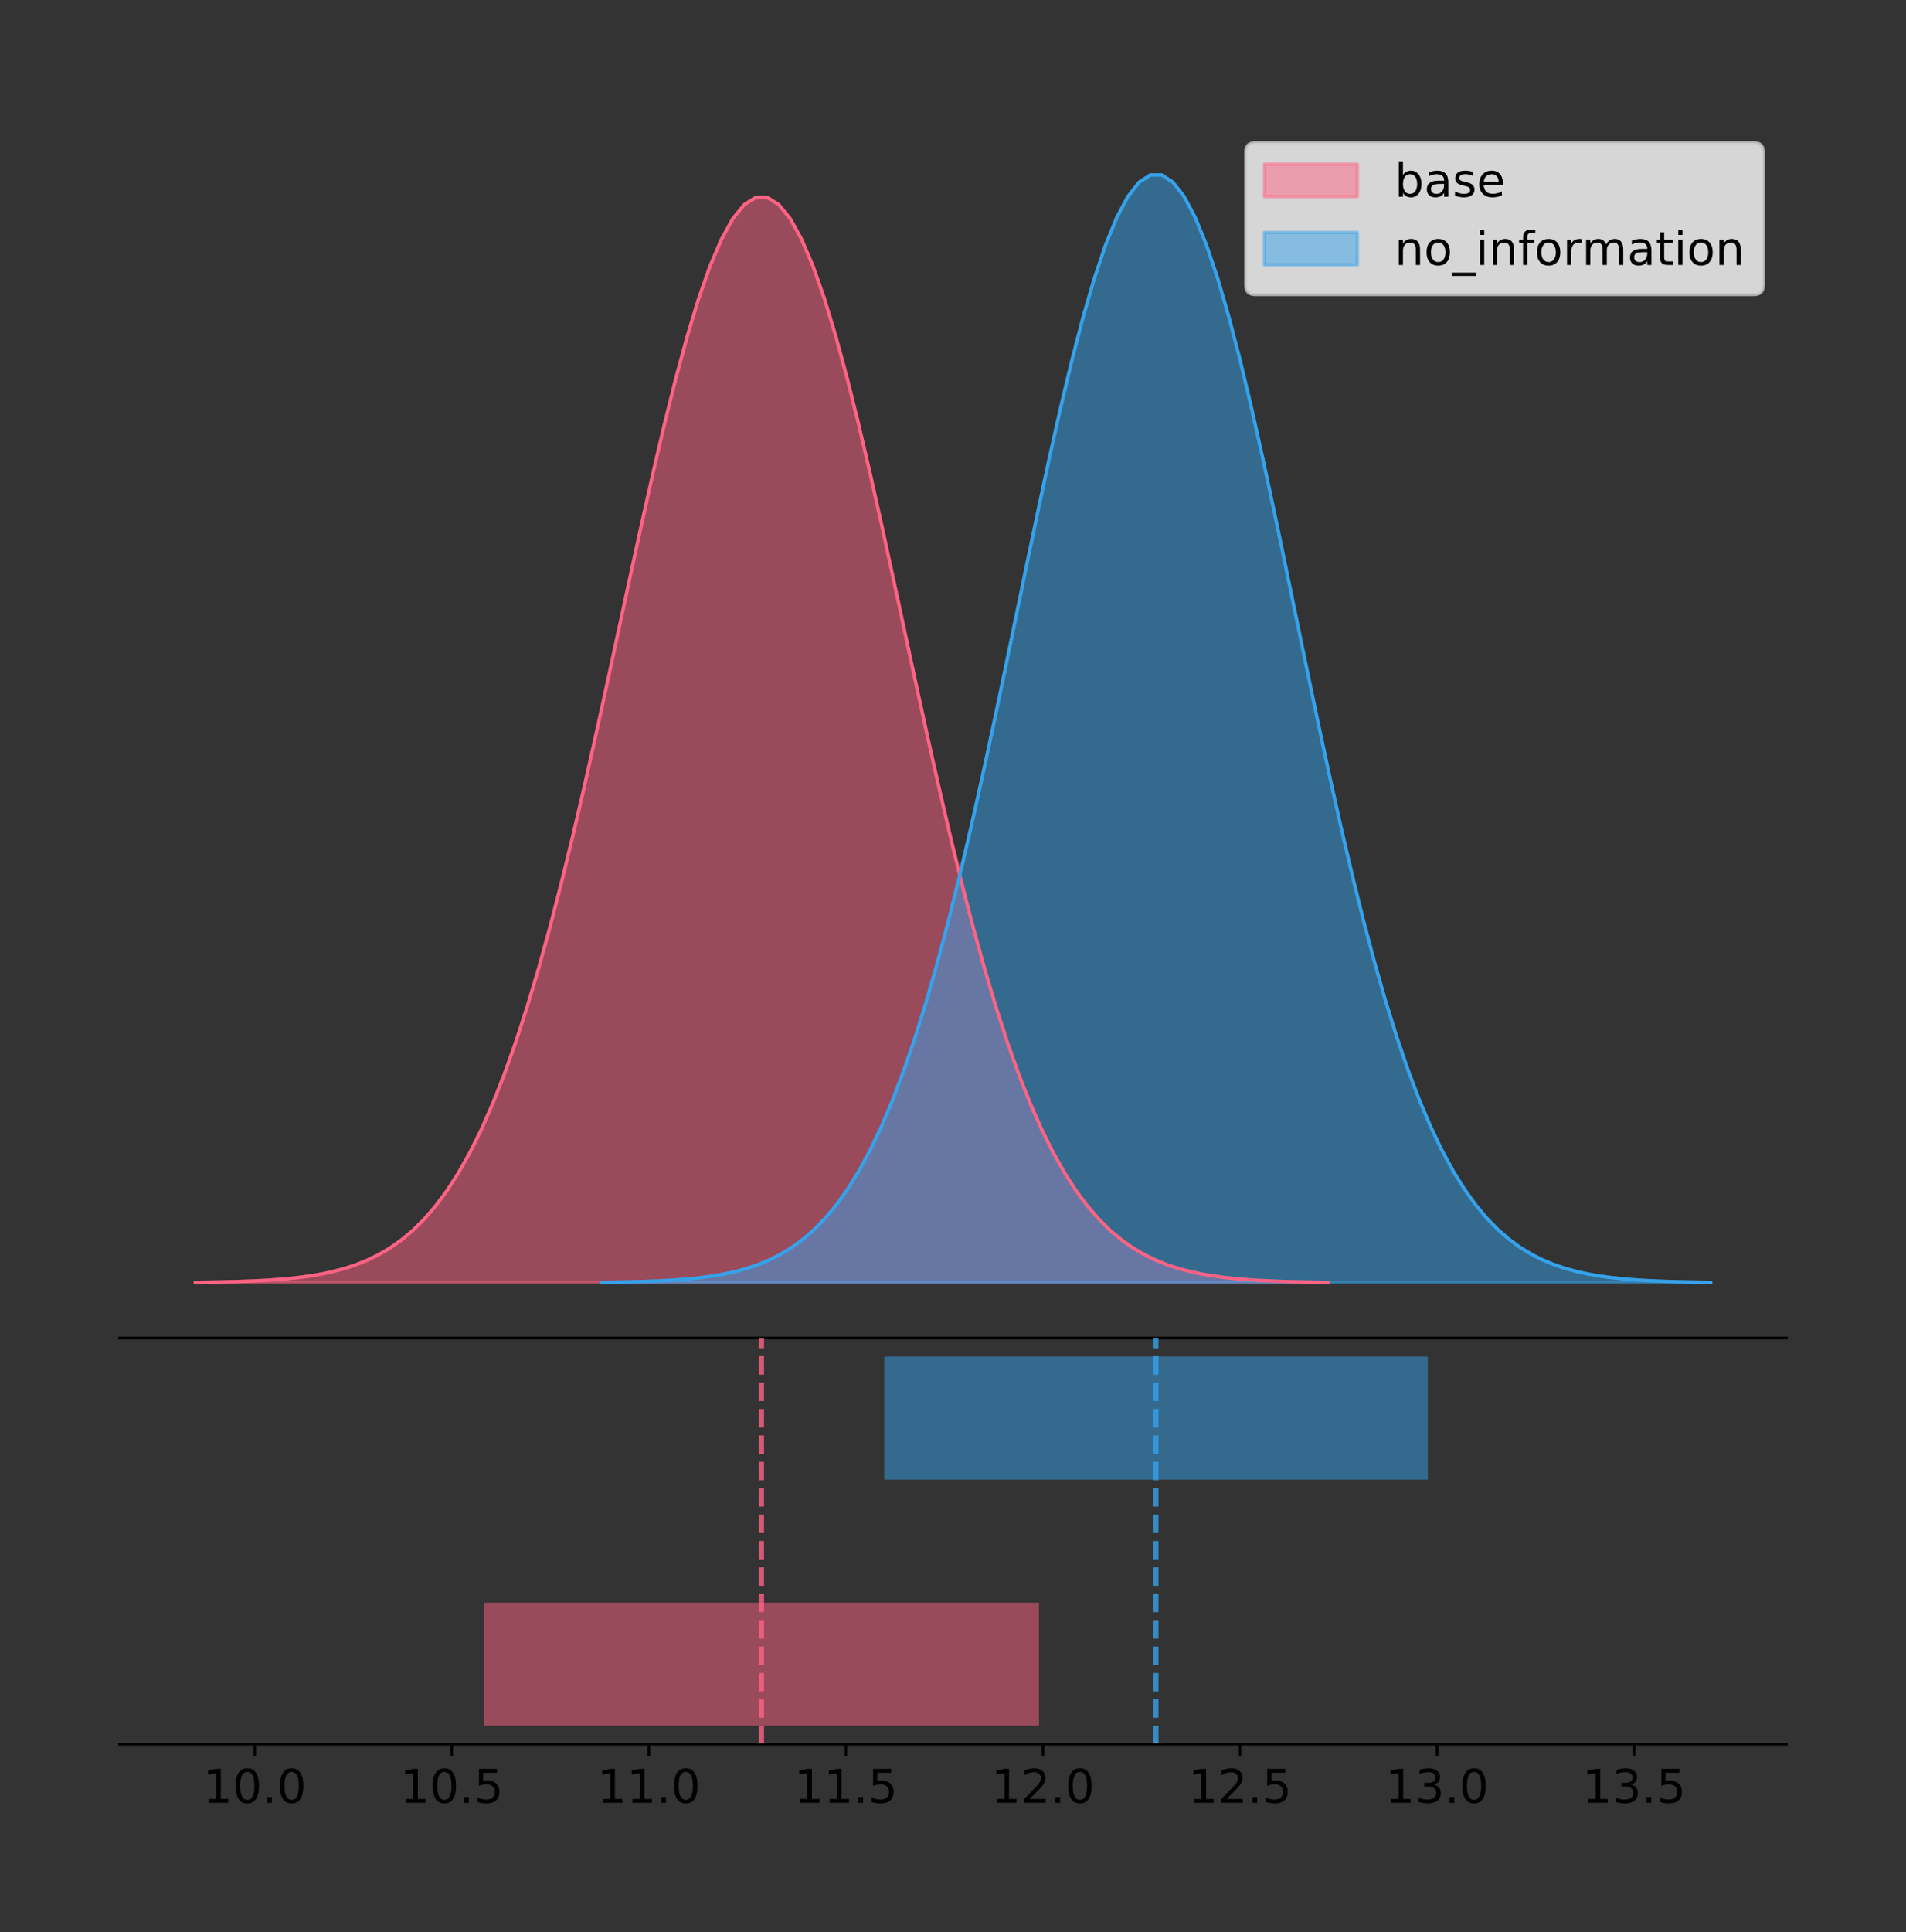 <?xml version="1.0" encoding="utf-8" standalone="no"?>
<!DOCTYPE svg PUBLIC "-//W3C//DTD SVG 1.1//EN"
  "http://www.w3.org/Graphics/SVG/1.1/DTD/svg11.dtd">
<!-- Created with matplotlib (https://matplotlib.org/) -->
<svg height="581.789pt" version="1.1" viewBox="0 0 574.2 581.789" width="574.2pt" xmlns="http://www.w3.org/2000/svg" xmlns:xlink="http://www.w3.org/1999/xlink">
 <rect x="0" y="0" width="574.2" height="581.789" fill="#333333" stroke="none"/>
 <defs>
  <style type="text/css">
*{stroke-linecap:butt;stroke-linejoin:round;}
  </style>
 </defs>
 <g id="figure_1">
  <g id="patch_1">
   <path d="M 0 581.789 
L 574.2 581.789 
L 574.2 0 
L 0 0 
z
" style="fill:none;"/>
  </g>
  <g id="axes_1">
   <g id="patch_2">
    <path d="M 36 402.93 
L 538.2 402.93 
L 538.2 36 
L 36 36 
z
" style="fill:none;"/>
   </g>
   <g id="PolyCollection_1">
    <defs>
     <path d="M 58.827 -195.538 
L 58.827 -195.648 
L 62.273 -195.689 
L 65.72 -195.745 
L 69.166 -195.819 
L 72.612 -195.917 
L 76.058 -196.047 
L 79.504 -196.216 
L 82.951 -196.436 
L 86.397 -196.72 
L 89.843 -197.083 
L 93.289 -197.544 
L 96.735 -198.125 
L 100.182 -198.854 
L 103.628 -199.76 
L 107.074 -200.879 
L 110.52 -202.251 
L 113.966 -203.919 
L 117.413 -205.935 
L 120.859 -208.351 
L 124.305 -211.226 
L 127.751 -214.62 
L 131.197 -218.599 
L 134.644 -223.225 
L 138.09 -228.563 
L 141.536 -234.675 
L 144.982 -241.615 
L 148.428 -249.432 
L 151.875 -258.166 
L 155.321 -267.841 
L 158.767 -278.468 
L 162.213 -290.038 
L 165.659 -302.521 
L 169.106 -315.864 
L 172.552 -329.991 
L 175.998 -344.799 
L 179.444 -360.159 
L 182.89 -375.918 
L 186.337 -391.899 
L 189.783 -407.904 
L 193.229 -423.72 
L 196.675 -439.117 
L 200.121 -453.861 
L 203.568 -467.714 
L 207.014 -480.444 
L 210.46 -491.828 
L 213.906 -501.662 
L 217.352 -509.763 
L 220.799 -515.979 
L 224.245 -520.192 
L 227.691 -522.318 
L 231.137 -522.318 
L 234.583 -520.192 
L 238.03 -515.979 
L 241.476 -509.763 
L 244.922 -501.662 
L 248.368 -491.828 
L 251.814 -480.444 
L 255.261 -467.714 
L 258.707 -453.861 
L 262.153 -439.117 
L 265.599 -423.72 
L 269.045 -407.904 
L 272.492 -391.899 
L 275.938 -375.918 
L 279.384 -360.159 
L 282.83 -344.799 
L 286.276 -329.991 
L 289.723 -315.864 
L 293.169 -302.521 
L 296.615 -290.038 
L 300.061 -278.468 
L 303.507 -267.841 
L 306.954 -258.166 
L 310.4 -249.432 
L 313.846 -241.615 
L 317.292 -234.675 
L 320.738 -228.563 
L 324.185 -223.225 
L 327.631 -218.599 
L 331.077 -214.62 
L 334.523 -211.226 
L 337.969 -208.351 
L 341.416 -205.935 
L 344.862 -203.919 
L 348.308 -202.251 
L 351.754 -200.879 
L 355.2 -199.76 
L 358.647 -198.854 
L 362.093 -198.125 
L 365.539 -197.544 
L 368.985 -197.083 
L 372.432 -196.72 
L 375.878 -196.436 
L 379.324 -196.216 
L 382.77 -196.047 
L 386.216 -195.917 
L 389.663 -195.819 
L 393.109 -195.745 
L 396.555 -195.689 
L 400.001 -195.648 
L 400.001 -195.538 
L 400.001 -195.538 
L 396.555 -195.538 
L 393.109 -195.538 
L 389.663 -195.538 
L 386.216 -195.538 
L 382.77 -195.538 
L 379.324 -195.538 
L 375.878 -195.538 
L 372.432 -195.538 
L 368.985 -195.538 
L 365.539 -195.538 
L 362.093 -195.538 
L 358.647 -195.538 
L 355.2 -195.538 
L 351.754 -195.538 
L 348.308 -195.538 
L 344.862 -195.538 
L 341.416 -195.538 
L 337.969 -195.538 
L 334.523 -195.538 
L 331.077 -195.538 
L 327.631 -195.538 
L 324.185 -195.538 
L 320.738 -195.538 
L 317.292 -195.538 
L 313.846 -195.538 
L 310.4 -195.538 
L 306.954 -195.538 
L 303.507 -195.538 
L 300.061 -195.538 
L 296.615 -195.538 
L 293.169 -195.538 
L 289.723 -195.538 
L 286.276 -195.538 
L 282.83 -195.538 
L 279.384 -195.538 
L 275.938 -195.538 
L 272.492 -195.538 
L 269.045 -195.538 
L 265.599 -195.538 
L 262.153 -195.538 
L 258.707 -195.538 
L 255.261 -195.538 
L 251.814 -195.538 
L 248.368 -195.538 
L 244.922 -195.538 
L 241.476 -195.538 
L 238.03 -195.538 
L 234.583 -195.538 
L 231.137 -195.538 
L 227.691 -195.538 
L 224.245 -195.538 
L 220.799 -195.538 
L 217.352 -195.538 
L 213.906 -195.538 
L 210.46 -195.538 
L 207.014 -195.538 
L 203.568 -195.538 
L 200.121 -195.538 
L 196.675 -195.538 
L 193.229 -195.538 
L 189.783 -195.538 
L 186.337 -195.538 
L 182.89 -195.538 
L 179.444 -195.538 
L 175.998 -195.538 
L 172.552 -195.538 
L 169.106 -195.538 
L 165.659 -195.538 
L 162.213 -195.538 
L 158.767 -195.538 
L 155.321 -195.538 
L 151.875 -195.538 
L 148.428 -195.538 
L 144.982 -195.538 
L 141.536 -195.538 
L 138.09 -195.538 
L 134.644 -195.538 
L 131.197 -195.538 
L 127.751 -195.538 
L 124.305 -195.538 
L 120.859 -195.538 
L 117.413 -195.538 
L 113.966 -195.538 
L 110.52 -195.538 
L 107.074 -195.538 
L 103.628 -195.538 
L 100.182 -195.538 
L 96.735 -195.538 
L 93.289 -195.538 
L 89.843 -195.538 
L 86.397 -195.538 
L 82.951 -195.538 
L 79.504 -195.538 
L 76.058 -195.538 
L 72.612 -195.538 
L 69.166 -195.538 
L 65.72 -195.538 
L 62.273 -195.538 
L 58.827 -195.538 
z
" id="m6688394827" style="stroke:#ff6384;stroke-opacity:0.5;"/>
    </defs>
    <g clip-path="url(#pb16b0a7dff)">
     <use style="fill:#ff6384;fill-opacity:0.5;stroke:#ff6384;stroke-opacity:0.5;" x="0" xlink:href="#m6688394827" y="581.789"/>
    </g>
   </g>
   <g id="PolyCollection_2">
    <defs>
     <path d="M 181.146 -195.538 
L 181.146 -195.65 
L 184.522 -195.692 
L 187.898 -195.749 
L 191.274 -195.825 
L 194.65 -195.925 
L 198.026 -196.058 
L 201.402 -196.23 
L 204.778 -196.455 
L 208.154 -196.744 
L 211.53 -197.115 
L 214.906 -197.585 
L 218.282 -198.179 
L 221.658 -198.923 
L 225.034 -199.848 
L 228.41 -200.99 
L 231.786 -202.39 
L 235.162 -204.093 
L 238.538 -206.151 
L 241.914 -208.617 
L 245.291 -211.552 
L 248.667 -215.017 
L 252.043 -219.078 
L 255.419 -223.801 
L 258.795 -229.25 
L 262.171 -235.488 
L 265.547 -242.572 
L 268.923 -250.552 
L 272.299 -259.468 
L 275.675 -269.344 
L 279.051 -280.192 
L 282.427 -292.002 
L 285.803 -304.744 
L 289.179 -318.365 
L 292.555 -332.786 
L 295.931 -347.901 
L 299.307 -363.58 
L 302.683 -379.667 
L 306.059 -395.98 
L 309.435 -412.318 
L 312.811 -428.462 
L 316.187 -444.18 
L 319.563 -459.23 
L 322.939 -473.372 
L 326.315 -486.366 
L 329.691 -497.987 
L 333.067 -508.025 
L 336.443 -516.294 
L 339.819 -522.64 
L 343.195 -526.94 
L 346.571 -529.111 
L 349.947 -529.111 
L 353.323 -526.94 
L 356.699 -522.64 
L 360.075 -516.294 
L 363.451 -508.025 
L 366.828 -497.987 
L 370.204 -486.366 
L 373.58 -473.372 
L 376.956 -459.23 
L 380.332 -444.18 
L 383.708 -428.462 
L 387.084 -412.318 
L 390.46 -395.98 
L 393.836 -379.667 
L 397.212 -363.58 
L 400.588 -347.901 
L 403.964 -332.786 
L 407.34 -318.365 
L 410.716 -304.744 
L 414.092 -292.002 
L 417.468 -280.192 
L 420.844 -269.344 
L 424.22 -259.468 
L 427.596 -250.552 
L 430.972 -242.572 
L 434.348 -235.488 
L 437.724 -229.25 
L 441.1 -223.801 
L 444.476 -219.078 
L 447.852 -215.017 
L 451.228 -211.552 
L 454.604 -208.617 
L 457.98 -206.151 
L 461.356 -204.093 
L 464.732 -202.39 
L 468.108 -200.99 
L 471.484 -199.848 
L 474.86 -198.923 
L 478.236 -198.179 
L 481.612 -197.585 
L 484.988 -197.115 
L 488.365 -196.744 
L 491.741 -196.455 
L 495.117 -196.23 
L 498.493 -196.058 
L 501.869 -195.925 
L 505.245 -195.825 
L 508.621 -195.749 
L 511.997 -195.692 
L 515.373 -195.65 
L 515.373 -195.538 
L 515.373 -195.538 
L 511.997 -195.538 
L 508.621 -195.538 
L 505.245 -195.538 
L 501.869 -195.538 
L 498.493 -195.538 
L 495.117 -195.538 
L 491.741 -195.538 
L 488.365 -195.538 
L 484.988 -195.538 
L 481.612 -195.538 
L 478.236 -195.538 
L 474.86 -195.538 
L 471.484 -195.538 
L 468.108 -195.538 
L 464.732 -195.538 
L 461.356 -195.538 
L 457.98 -195.538 
L 454.604 -195.538 
L 451.228 -195.538 
L 447.852 -195.538 
L 444.476 -195.538 
L 441.1 -195.538 
L 437.724 -195.538 
L 434.348 -195.538 
L 430.972 -195.538 
L 427.596 -195.538 
L 424.22 -195.538 
L 420.844 -195.538 
L 417.468 -195.538 
L 414.092 -195.538 
L 410.716 -195.538 
L 407.34 -195.538 
L 403.964 -195.538 
L 400.588 -195.538 
L 397.212 -195.538 
L 393.836 -195.538 
L 390.46 -195.538 
L 387.084 -195.538 
L 383.708 -195.538 
L 380.332 -195.538 
L 376.956 -195.538 
L 373.58 -195.538 
L 370.204 -195.538 
L 366.828 -195.538 
L 363.451 -195.538 
L 360.075 -195.538 
L 356.699 -195.538 
L 353.323 -195.538 
L 349.947 -195.538 
L 346.571 -195.538 
L 343.195 -195.538 
L 339.819 -195.538 
L 336.443 -195.538 
L 333.067 -195.538 
L 329.691 -195.538 
L 326.315 -195.538 
L 322.939 -195.538 
L 319.563 -195.538 
L 316.187 -195.538 
L 312.811 -195.538 
L 309.435 -195.538 
L 306.059 -195.538 
L 302.683 -195.538 
L 299.307 -195.538 
L 295.931 -195.538 
L 292.555 -195.538 
L 289.179 -195.538 
L 285.803 -195.538 
L 282.427 -195.538 
L 279.051 -195.538 
L 275.675 -195.538 
L 272.299 -195.538 
L 268.923 -195.538 
L 265.547 -195.538 
L 262.171 -195.538 
L 258.795 -195.538 
L 255.419 -195.538 
L 252.043 -195.538 
L 248.667 -195.538 
L 245.291 -195.538 
L 241.914 -195.538 
L 238.538 -195.538 
L 235.162 -195.538 
L 231.786 -195.538 
L 228.41 -195.538 
L 225.034 -195.538 
L 221.658 -195.538 
L 218.282 -195.538 
L 214.906 -195.538 
L 211.53 -195.538 
L 208.154 -195.538 
L 204.778 -195.538 
L 201.402 -195.538 
L 198.026 -195.538 
L 194.65 -195.538 
L 191.274 -195.538 
L 187.898 -195.538 
L 184.522 -195.538 
L 181.146 -195.538 
z
" id="mdb56a471de" style="stroke:#36a2eb;stroke-opacity:0.5;"/>
    </defs>
    <g clip-path="url(#pb16b0a7dff)">
     <use style="fill:#36a2eb;fill-opacity:0.5;stroke:#36a2eb;stroke-opacity:0.5;" x="0" xlink:href="#mdb56a471de" y="581.789"/>
    </g>
   </g>
   <g id="line2d_1">
    <path clip-path="url(#pb16b0a7dff)" d="M 58.827 386.142 
L 62.273 386.1 
L 65.72 386.045 
L 69.166 385.97 
L 72.612 385.872 
L 76.058 385.742 
L 79.504 385.573 
L 82.951 385.353 
L 86.397 385.07 
L 89.843 384.707 
L 93.289 384.246 
L 96.735 383.664 
L 100.182 382.935 
L 103.628 382.029 
L 107.074 380.91 
L 110.52 379.539 
L 113.966 377.87 
L 117.413 375.855 
L 120.859 373.439 
L 124.305 370.564 
L 127.751 367.169 
L 131.197 363.191 
L 134.644 358.564 
L 138.09 353.226 
L 141.536 347.115 
L 144.982 340.175 
L 148.428 332.357 
L 151.875 323.623 
L 155.321 313.948 
L 158.767 303.321 
L 162.213 291.751 
L 165.659 279.269 
L 169.106 265.925 
L 172.552 251.798 
L 175.998 236.991 
L 179.444 221.631 
L 182.89 205.872 
L 186.337 189.891 
L 189.783 173.885 
L 193.229 158.07 
L 196.675 142.672 
L 200.121 127.928 
L 203.568 114.075 
L 207.014 101.345 
L 210.46 89.961 
L 213.906 80.128 
L 217.352 72.027 
L 220.799 65.81 
L 224.245 61.598 
L 227.691 59.471 
L 231.137 59.471 
L 234.583 61.598 
L 238.03 65.81 
L 241.476 72.027 
L 244.922 80.128 
L 248.368 89.961 
L 251.814 101.345 
L 255.261 114.075 
L 258.707 127.928 
L 262.153 142.672 
L 265.599 158.07 
L 269.045 173.885 
L 272.492 189.891 
L 275.938 205.872 
L 279.384 221.631 
L 282.83 236.991 
L 286.276 251.798 
L 289.723 265.925 
L 293.169 279.269 
L 296.615 291.751 
L 300.061 303.321 
L 303.507 313.948 
L 306.954 323.623 
L 310.4 332.357 
L 313.846 340.175 
L 317.292 347.115 
L 320.738 353.226 
L 324.185 358.564 
L 327.631 363.191 
L 331.077 367.169 
L 334.523 370.564 
L 337.969 373.439 
L 341.416 375.855 
L 344.862 377.87 
L 348.308 379.539 
L 351.754 380.91 
L 355.2 382.029 
L 358.647 382.935 
L 362.093 383.664 
L 365.539 384.246 
L 368.985 384.707 
L 372.432 385.07 
L 375.878 385.353 
L 379.324 385.573 
L 382.77 385.742 
L 386.216 385.872 
L 389.663 385.97 
L 393.109 386.045 
L 396.555 386.1 
L 400.001 386.142 
" style="fill:none;stroke:#ff6384;stroke-linecap:square;"/>
   </g>
   <g id="line2d_2">
    <path clip-path="url(#pb16b0a7dff)" d="M 181.146 386.139 
L 184.522 386.097 
L 187.898 386.04 
L 191.274 385.965 
L 194.65 385.864 
L 198.026 385.732 
L 201.402 385.559 
L 204.778 385.334 
L 208.154 385.045 
L 211.53 384.675 
L 214.906 384.204 
L 218.282 383.61 
L 221.658 382.867 
L 225.034 381.941 
L 228.41 380.799 
L 231.786 379.399 
L 235.162 377.696 
L 238.538 375.639 
L 241.914 373.172 
L 245.291 370.238 
L 248.667 366.772 
L 252.043 362.711 
L 255.419 357.989 
L 258.795 352.539 
L 262.171 346.301 
L 265.547 339.217 
L 268.923 331.237 
L 272.299 322.322 
L 275.675 312.445 
L 279.051 301.597 
L 282.427 289.787 
L 285.803 277.045 
L 289.179 263.424 
L 292.555 249.004 
L 295.931 233.888 
L 299.307 218.209 
L 302.683 202.123 
L 306.059 185.809 
L 309.435 169.471 
L 312.811 153.327 
L 316.187 137.61 
L 319.563 122.559 
L 322.939 108.418 
L 326.315 95.423 
L 329.691 83.803 
L 333.067 73.765 
L 336.443 65.495 
L 339.819 59.15 
L 343.195 54.85 
L 346.571 52.679 
L 349.947 52.679 
L 353.323 54.85 
L 356.699 59.15 
L 360.075 65.495 
L 363.451 73.765 
L 366.828 83.803 
L 370.204 95.423 
L 373.58 108.418 
L 376.956 122.559 
L 380.332 137.61 
L 383.708 153.327 
L 387.084 169.471 
L 390.46 185.809 
L 393.836 202.123 
L 397.212 218.209 
L 400.588 233.888 
L 403.964 249.004 
L 407.34 263.424 
L 410.716 277.045 
L 414.092 289.787 
L 417.468 301.597 
L 420.844 312.445 
L 424.22 322.322 
L 427.596 331.237 
L 430.972 339.217 
L 434.348 346.301 
L 437.724 352.539 
L 441.1 357.989 
L 444.476 362.711 
L 447.852 366.772 
L 451.228 370.238 
L 454.604 373.172 
L 457.98 375.639 
L 461.356 377.696 
L 464.732 379.399 
L 468.108 380.799 
L 471.484 381.941 
L 474.86 382.867 
L 478.236 383.61 
L 481.612 384.204 
L 484.988 384.675 
L 488.365 385.045 
L 491.741 385.334 
L 495.117 385.559 
L 498.493 385.732 
L 501.869 385.864 
L 505.245 385.965 
L 508.621 386.04 
L 511.997 386.097 
L 515.373 386.139 
" style="fill:none;stroke:#36a2eb;stroke-linecap:square;"/>
   </g>
   <g id="patch_3">
    <path d="M 36 402.93 
L 538.2 402.93 
" style="fill:none;stroke:#000000;stroke-linecap:square;stroke-linejoin:miter;stroke-width:0.8;"/>
   </g>
   <g id="legend_1">
    <g id="patch_4">
     <path d="M 378.119 88.688 
L 528.4 88.688 
Q 531.2 88.688 531.2 85.888 
L 531.2 45.8 
Q 531.2 43 528.4 43 
L 378.119 43 
Q 375.319 43 375.319 45.8 
L 375.319 85.888 
Q 375.319 88.688 378.119 88.688 
z
" style="fill:#ffffff;opacity:0.8;stroke:#cccccc;stroke-linejoin:miter;"/>
    </g>
    <g id="patch_5">
     <path d="M 380.919 59.238 
L 408.919 59.238 
L 408.919 49.438 
L 380.919 49.438 
z
" style="fill:#ff6384;opacity:0.5;stroke:#ff6384;stroke-linejoin:miter;"/>
    </g>
    <g id="text_1">
     <!-- base -->
     <defs>
      <path d="M 48.688 27.297 
Q 48.688 37.203 44.609 42.844 
Q 40.531 48.484 33.406 48.484 
Q 26.266 48.484 22.188 42.844 
Q 18.109 37.203 18.109 27.297 
Q 18.109 17.391 22.188 11.75 
Q 26.266 6.109 33.406 6.109 
Q 40.531 6.109 44.609 11.75 
Q 48.688 17.391 48.688 27.297 
z
M 18.109 46.391 
Q 20.953 51.266 25.266 53.625 
Q 29.594 56 35.594 56 
Q 45.562 56 51.781 48.094 
Q 58.016 40.188 58.016 27.297 
Q 58.016 14.406 51.781 6.484 
Q 45.562 -1.422 35.594 -1.422 
Q 29.594 -1.422 25.266 0.953 
Q 20.953 3.328 18.109 8.203 
L 18.109 0 
L 9.078 0 
L 9.078 75.984 
L 18.109 75.984 
z
" id="DejaVuSans-98"/>
      <path d="M 34.281 27.484 
Q 23.391 27.484 19.188 25 
Q 14.984 22.516 14.984 16.5 
Q 14.984 11.719 18.141 8.906 
Q 21.297 6.109 26.703 6.109 
Q 34.188 6.109 38.703 11.406 
Q 43.219 16.703 43.219 25.484 
L 43.219 27.484 
z
M 52.203 31.203 
L 52.203 0 
L 43.219 0 
L 43.219 8.297 
Q 40.141 3.328 35.547 0.953 
Q 30.953 -1.422 24.312 -1.422 
Q 15.922 -1.422 10.953 3.297 
Q 6 8.016 6 15.922 
Q 6 25.141 12.172 29.828 
Q 18.359 34.516 30.609 34.516 
L 43.219 34.516 
L 43.219 35.406 
Q 43.219 41.609 39.141 45 
Q 35.062 48.391 27.688 48.391 
Q 23 48.391 18.547 47.266 
Q 14.109 46.141 10.016 43.891 
L 10.016 52.203 
Q 14.938 54.109 19.578 55.047 
Q 24.219 56 28.609 56 
Q 40.484 56 46.344 49.844 
Q 52.203 43.703 52.203 31.203 
z
" id="DejaVuSans-97"/>
      <path d="M 44.281 53.078 
L 44.281 44.578 
Q 40.484 46.531 36.375 47.5 
Q 32.281 48.484 27.875 48.484 
Q 21.188 48.484 17.844 46.438 
Q 14.5 44.391 14.5 40.281 
Q 14.5 37.156 16.891 35.375 
Q 19.281 33.594 26.516 31.984 
L 29.594 31.297 
Q 39.156 29.25 43.188 25.516 
Q 47.219 21.781 47.219 15.094 
Q 47.219 7.469 41.188 3.016 
Q 35.156 -1.422 24.609 -1.422 
Q 20.219 -1.422 15.453 -0.562 
Q 10.688 0.297 5.422 2 
L 5.422 11.281 
Q 10.406 8.688 15.234 7.391 
Q 20.062 6.109 24.812 6.109 
Q 31.156 6.109 34.562 8.281 
Q 37.984 10.453 37.984 14.406 
Q 37.984 18.062 35.516 20.016 
Q 33.062 21.969 24.703 23.781 
L 21.578 24.516 
Q 13.234 26.266 9.516 29.906 
Q 5.812 33.547 5.812 39.891 
Q 5.812 47.609 11.281 51.797 
Q 16.75 56 26.812 56 
Q 31.781 56 36.172 55.266 
Q 40.578 54.547 44.281 53.078 
z
" id="DejaVuSans-115"/>
      <path d="M 56.203 29.594 
L 56.203 25.203 
L 14.891 25.203 
Q 15.484 15.922 20.484 11.062 
Q 25.484 6.203 34.422 6.203 
Q 39.594 6.203 44.453 7.469 
Q 49.312 8.734 54.109 11.281 
L 54.109 2.781 
Q 49.266 0.734 44.188 -0.344 
Q 39.109 -1.422 33.891 -1.422 
Q 20.797 -1.422 13.156 6.188 
Q 5.516 13.812 5.516 26.812 
Q 5.516 40.234 12.766 48.109 
Q 20.016 56 32.328 56 
Q 43.359 56 49.781 48.891 
Q 56.203 41.797 56.203 29.594 
z
M 47.219 32.234 
Q 47.125 39.594 43.094 43.984 
Q 39.062 48.391 32.422 48.391 
Q 24.906 48.391 20.391 44.141 
Q 15.875 39.891 15.188 32.172 
z
" id="DejaVuSans-101"/>
     </defs>
     <g transform="translate(420.119 59.238)scale(0.14 -0.14)">
      <use xlink:href="#DejaVuSans-98"/>
      <use x="63.477" xlink:href="#DejaVuSans-97"/>
      <use x="124.756" xlink:href="#DejaVuSans-115"/>
      <use x="176.855" xlink:href="#DejaVuSans-101"/>
     </g>
    </g>
    <g id="patch_6">
     <path d="M 380.919 79.787 
L 408.919 79.787 
L 408.919 69.987 
L 380.919 69.987 
z
" style="fill:#36a2eb;opacity:0.5;stroke:#36a2eb;stroke-linejoin:miter;"/>
    </g>
    <g id="text_2">
     <!-- no_information -->
     <defs>
      <path d="M 54.891 33.016 
L 54.891 0 
L 45.906 0 
L 45.906 32.719 
Q 45.906 40.484 42.875 44.328 
Q 39.844 48.188 33.797 48.188 
Q 26.516 48.188 22.312 43.547 
Q 18.109 38.922 18.109 30.906 
L 18.109 0 
L 9.078 0 
L 9.078 54.688 
L 18.109 54.688 
L 18.109 46.188 
Q 21.344 51.125 25.703 53.562 
Q 30.078 56 35.797 56 
Q 45.219 56 50.047 50.172 
Q 54.891 44.344 54.891 33.016 
z
" id="DejaVuSans-110"/>
      <path d="M 30.609 48.391 
Q 23.391 48.391 19.188 42.75 
Q 14.984 37.109 14.984 27.297 
Q 14.984 17.484 19.156 11.844 
Q 23.344 6.203 30.609 6.203 
Q 37.797 6.203 41.984 11.859 
Q 46.188 17.531 46.188 27.297 
Q 46.188 37.016 41.984 42.703 
Q 37.797 48.391 30.609 48.391 
z
M 30.609 56 
Q 42.328 56 49.016 48.375 
Q 55.719 40.766 55.719 27.297 
Q 55.719 13.875 49.016 6.219 
Q 42.328 -1.422 30.609 -1.422 
Q 18.844 -1.422 12.172 6.219 
Q 5.516 13.875 5.516 27.297 
Q 5.516 40.766 12.172 48.375 
Q 18.844 56 30.609 56 
z
" id="DejaVuSans-111"/>
      <path d="M 50.984 -16.609 
L 50.984 -23.578 
L -0.984 -23.578 
L -0.984 -16.609 
z
" id="DejaVuSans-95"/>
      <path d="M 9.422 54.688 
L 18.406 54.688 
L 18.406 0 
L 9.422 0 
z
M 9.422 75.984 
L 18.406 75.984 
L 18.406 64.594 
L 9.422 64.594 
z
" id="DejaVuSans-105"/>
      <path d="M 37.109 75.984 
L 37.109 68.5 
L 28.516 68.5 
Q 23.688 68.5 21.797 66.547 
Q 19.922 64.594 19.922 59.516 
L 19.922 54.688 
L 34.719 54.688 
L 34.719 47.703 
L 19.922 47.703 
L 19.922 0 
L 10.891 0 
L 10.891 47.703 
L 2.297 47.703 
L 2.297 54.688 
L 10.891 54.688 
L 10.891 58.5 
Q 10.891 67.625 15.141 71.797 
Q 19.391 75.984 28.609 75.984 
z
" id="DejaVuSans-102"/>
      <path d="M 41.109 46.297 
Q 39.594 47.172 37.812 47.578 
Q 36.031 48 33.891 48 
Q 26.266 48 22.188 43.047 
Q 18.109 38.094 18.109 28.812 
L 18.109 0 
L 9.078 0 
L 9.078 54.688 
L 18.109 54.688 
L 18.109 46.188 
Q 20.953 51.172 25.484 53.578 
Q 30.031 56 36.531 56 
Q 37.453 56 38.578 55.875 
Q 39.703 55.766 41.062 55.516 
z
" id="DejaVuSans-114"/>
      <path d="M 52 44.188 
Q 55.375 50.25 60.062 53.125 
Q 64.75 56 71.094 56 
Q 79.641 56 84.281 50.016 
Q 88.922 44.047 88.922 33.016 
L 88.922 0 
L 79.891 0 
L 79.891 32.719 
Q 79.891 40.578 77.094 44.375 
Q 74.312 48.188 68.609 48.188 
Q 61.625 48.188 57.562 43.547 
Q 53.516 38.922 53.516 30.906 
L 53.516 0 
L 44.484 0 
L 44.484 32.719 
Q 44.484 40.625 41.703 44.406 
Q 38.922 48.188 33.109 48.188 
Q 26.219 48.188 22.156 43.531 
Q 18.109 38.875 18.109 30.906 
L 18.109 0 
L 9.078 0 
L 9.078 54.688 
L 18.109 54.688 
L 18.109 46.188 
Q 21.188 51.219 25.484 53.609 
Q 29.781 56 35.688 56 
Q 41.656 56 45.828 52.969 
Q 50 49.953 52 44.188 
z
" id="DejaVuSans-109"/>
      <path d="M 18.312 70.219 
L 18.312 54.688 
L 36.812 54.688 
L 36.812 47.703 
L 18.312 47.703 
L 18.312 18.016 
Q 18.312 11.328 20.141 9.422 
Q 21.969 7.516 27.594 7.516 
L 36.812 7.516 
L 36.812 0 
L 27.594 0 
Q 17.188 0 13.234 3.875 
Q 9.281 7.766 9.281 18.016 
L 9.281 47.703 
L 2.688 47.703 
L 2.688 54.688 
L 9.281 54.688 
L 9.281 70.219 
z
" id="DejaVuSans-116"/>
     </defs>
     <g transform="translate(420.119 79.787)scale(0.14 -0.14)">
      <use xlink:href="#DejaVuSans-110"/>
      <use x="63.379" xlink:href="#DejaVuSans-111"/>
      <use x="124.561" xlink:href="#DejaVuSans-95"/>
      <use x="174.561" xlink:href="#DejaVuSans-105"/>
      <use x="202.344" xlink:href="#DejaVuSans-110"/>
      <use x="265.723" xlink:href="#DejaVuSans-102"/>
      <use x="300.928" xlink:href="#DejaVuSans-111"/>
      <use x="362.109" xlink:href="#DejaVuSans-114"/>
      <use x="403.207" xlink:href="#DejaVuSans-109"/>
      <use x="500.619" xlink:href="#DejaVuSans-97"/>
      <use x="561.898" xlink:href="#DejaVuSans-116"/>
      <use x="601.107" xlink:href="#DejaVuSans-105"/>
      <use x="628.891" xlink:href="#DejaVuSans-111"/>
      <use x="690.072" xlink:href="#DejaVuSans-110"/>
     </g>
    </g>
   </g>
  </g>
  <g id="axes_2">
   <g id="patch_7">
    <path d="M 36 525.24 
L 538.2 525.24 
L 538.2 402.93 
L 36 402.93 
z
" style="fill:none;"/>
   </g>
   <g id="patch_8">
    <path clip-path="url(#p4d2249cc7e)" d="M 145.827 519.68 
L 313.002 519.68 
L 313.002 482.617 
L 145.827 482.617 
z
" style="fill:#ff6384;opacity:0.5;"/>
   </g>
   <g id="patch_9">
    <path clip-path="url(#p4d2249cc7e)" d="M 266.374 445.553 
L 430.145 445.553 
L 430.145 408.49 
L 266.374 408.49 
z
" style="fill:#36a2eb;opacity:0.5;"/>
   </g>
   <g id="matplotlib.axis_1">
    <g id="xtick_1">
     <g id="line2d_3">
      <defs>
       <path d="M 0 0 
L 0 3.5 
" id="m9371d15556" style="stroke:#000000;stroke-width:0.8;"/>
      </defs>
      <g>
       <use style="stroke:#000000;stroke-width:0.8;" x="76.729" xlink:href="#m9371d15556" y="525.24"/>
      </g>
     </g>
     <g id="text_3">
      <!-- 10.0 -->
      <defs>
       <path d="M 12.406 8.297 
L 28.516 8.297 
L 28.516 63.922 
L 10.984 60.406 
L 10.984 69.391 
L 28.422 72.906 
L 38.281 72.906 
L 38.281 8.297 
L 54.391 8.297 
L 54.391 0 
L 12.406 0 
z
" id="DejaVuSans-49"/>
       <path d="M 31.781 66.406 
Q 24.172 66.406 20.328 58.906 
Q 16.5 51.422 16.5 36.375 
Q 16.5 21.391 20.328 13.891 
Q 24.172 6.391 31.781 6.391 
Q 39.453 6.391 43.281 13.891 
Q 47.125 21.391 47.125 36.375 
Q 47.125 51.422 43.281 58.906 
Q 39.453 66.406 31.781 66.406 
z
M 31.781 74.219 
Q 44.047 74.219 50.516 64.516 
Q 56.984 54.828 56.984 36.375 
Q 56.984 17.969 50.516 8.266 
Q 44.047 -1.422 31.781 -1.422 
Q 19.531 -1.422 13.062 8.266 
Q 6.594 17.969 6.594 36.375 
Q 6.594 54.828 13.062 64.516 
Q 19.531 74.219 31.781 74.219 
z
" id="DejaVuSans-48"/>
       <path d="M 10.688 12.406 
L 21 12.406 
L 21 0 
L 10.688 0 
z
" id="DejaVuSans-46"/>
      </defs>
      <g transform="translate(61.143 542.878)scale(0.14 -0.14)">
       <use xlink:href="#DejaVuSans-49"/>
       <use x="63.623" xlink:href="#DejaVuSans-48"/>
       <use x="127.246" xlink:href="#DejaVuSans-46"/>
       <use x="159.033" xlink:href="#DejaVuSans-48"/>
      </g>
     </g>
    </g>
    <g id="xtick_2">
     <g id="line2d_4">
      <g>
       <use style="stroke:#000000;stroke-width:0.8;" x="136.098" xlink:href="#m9371d15556" y="525.24"/>
      </g>
     </g>
     <g id="text_4">
      <!-- 10.5 -->
      <defs>
       <path d="M 10.797 72.906 
L 49.516 72.906 
L 49.516 64.594 
L 19.828 64.594 
L 19.828 46.734 
Q 21.969 47.469 24.109 47.828 
Q 26.266 48.188 28.422 48.188 
Q 40.625 48.188 47.75 41.5 
Q 54.891 34.812 54.891 23.391 
Q 54.891 11.625 47.562 5.094 
Q 40.234 -1.422 26.906 -1.422 
Q 22.312 -1.422 17.547 -0.641 
Q 12.797 0.141 7.719 1.703 
L 7.719 11.625 
Q 12.109 9.234 16.797 8.062 
Q 21.484 6.891 26.703 6.891 
Q 35.156 6.891 40.078 11.328 
Q 45.016 15.766 45.016 23.391 
Q 45.016 31 40.078 35.438 
Q 35.156 39.891 26.703 39.891 
Q 22.75 39.891 18.812 39.016 
Q 14.891 38.141 10.797 36.281 
z
" id="DejaVuSans-53"/>
      </defs>
      <g transform="translate(120.512 542.878)scale(0.14 -0.14)">
       <use xlink:href="#DejaVuSans-49"/>
       <use x="63.623" xlink:href="#DejaVuSans-48"/>
       <use x="127.246" xlink:href="#DejaVuSans-46"/>
       <use x="159.033" xlink:href="#DejaVuSans-53"/>
      </g>
     </g>
    </g>
    <g id="xtick_3">
     <g id="line2d_5">
      <g>
       <use style="stroke:#000000;stroke-width:0.8;" x="195.467" xlink:href="#m9371d15556" y="525.24"/>
      </g>
     </g>
     <g id="text_5">
      <!-- 11.0 -->
      <g transform="translate(179.881 542.878)scale(0.14 -0.14)">
       <use xlink:href="#DejaVuSans-49"/>
       <use x="63.623" xlink:href="#DejaVuSans-49"/>
       <use x="127.246" xlink:href="#DejaVuSans-46"/>
       <use x="159.033" xlink:href="#DejaVuSans-48"/>
      </g>
     </g>
    </g>
    <g id="xtick_4">
     <g id="line2d_6">
      <g>
       <use style="stroke:#000000;stroke-width:0.8;" x="254.836" xlink:href="#m9371d15556" y="525.24"/>
      </g>
     </g>
     <g id="text_6">
      <!-- 11.5 -->
      <g transform="translate(239.25 542.878)scale(0.14 -0.14)">
       <use xlink:href="#DejaVuSans-49"/>
       <use x="63.623" xlink:href="#DejaVuSans-49"/>
       <use x="127.246" xlink:href="#DejaVuSans-46"/>
       <use x="159.033" xlink:href="#DejaVuSans-53"/>
      </g>
     </g>
    </g>
    <g id="xtick_5">
     <g id="line2d_7">
      <g>
       <use style="stroke:#000000;stroke-width:0.8;" x="314.205" xlink:href="#m9371d15556" y="525.24"/>
      </g>
     </g>
     <g id="text_7">
      <!-- 12.0 -->
      <defs>
       <path d="M 19.188 8.297 
L 53.609 8.297 
L 53.609 0 
L 7.328 0 
L 7.328 8.297 
Q 12.938 14.109 22.625 23.891 
Q 32.328 33.688 34.812 36.531 
Q 39.547 41.844 41.422 45.531 
Q 43.312 49.219 43.312 52.781 
Q 43.312 58.594 39.234 62.25 
Q 35.156 65.922 28.609 65.922 
Q 23.969 65.922 18.812 64.312 
Q 13.672 62.703 7.812 59.422 
L 7.812 69.391 
Q 13.766 71.781 18.938 73 
Q 24.125 74.219 28.422 74.219 
Q 39.75 74.219 46.484 68.547 
Q 53.219 62.891 53.219 53.422 
Q 53.219 48.922 51.531 44.891 
Q 49.859 40.875 45.406 35.406 
Q 44.188 33.984 37.641 27.219 
Q 31.109 20.453 19.188 8.297 
z
" id="DejaVuSans-50"/>
      </defs>
      <g transform="translate(298.619 542.878)scale(0.14 -0.14)">
       <use xlink:href="#DejaVuSans-49"/>
       <use x="63.623" xlink:href="#DejaVuSans-50"/>
       <use x="127.246" xlink:href="#DejaVuSans-46"/>
       <use x="159.033" xlink:href="#DejaVuSans-48"/>
      </g>
     </g>
    </g>
    <g id="xtick_6">
     <g id="line2d_8">
      <g>
       <use style="stroke:#000000;stroke-width:0.8;" x="373.574" xlink:href="#m9371d15556" y="525.24"/>
      </g>
     </g>
     <g id="text_8">
      <!-- 12.5 -->
      <g transform="translate(357.988 542.878)scale(0.14 -0.14)">
       <use xlink:href="#DejaVuSans-49"/>
       <use x="63.623" xlink:href="#DejaVuSans-50"/>
       <use x="127.246" xlink:href="#DejaVuSans-46"/>
       <use x="159.033" xlink:href="#DejaVuSans-53"/>
      </g>
     </g>
    </g>
    <g id="xtick_7">
     <g id="line2d_9">
      <g>
       <use style="stroke:#000000;stroke-width:0.8;" x="432.944" xlink:href="#m9371d15556" y="525.24"/>
      </g>
     </g>
     <g id="text_9">
      <!-- 13.0 -->
      <defs>
       <path d="M 40.578 39.312 
Q 47.656 37.797 51.625 33 
Q 55.609 28.219 55.609 21.188 
Q 55.609 10.406 48.188 4.484 
Q 40.766 -1.422 27.094 -1.422 
Q 22.516 -1.422 17.656 -0.516 
Q 12.797 0.391 7.625 2.203 
L 7.625 11.719 
Q 11.719 9.328 16.594 8.109 
Q 21.484 6.891 26.812 6.891 
Q 36.078 6.891 40.938 10.547 
Q 45.797 14.203 45.797 21.188 
Q 45.797 27.641 41.281 31.266 
Q 36.766 34.906 28.719 34.906 
L 20.219 34.906 
L 20.219 43.016 
L 29.109 43.016 
Q 36.375 43.016 40.234 45.922 
Q 44.094 48.828 44.094 54.297 
Q 44.094 59.906 40.109 62.906 
Q 36.141 65.922 28.719 65.922 
Q 24.656 65.922 20.016 65.031 
Q 15.375 64.156 9.812 62.312 
L 9.812 71.094 
Q 15.438 72.656 20.344 73.438 
Q 25.25 74.219 29.594 74.219 
Q 40.828 74.219 47.359 69.109 
Q 53.906 64.016 53.906 55.328 
Q 53.906 49.266 50.438 45.094 
Q 46.969 40.922 40.578 39.312 
z
" id="DejaVuSans-51"/>
      </defs>
      <g transform="translate(417.358 542.878)scale(0.14 -0.14)">
       <use xlink:href="#DejaVuSans-49"/>
       <use x="63.623" xlink:href="#DejaVuSans-51"/>
       <use x="127.246" xlink:href="#DejaVuSans-46"/>
       <use x="159.033" xlink:href="#DejaVuSans-48"/>
      </g>
     </g>
    </g>
    <g id="xtick_8">
     <g id="line2d_10">
      <g>
       <use style="stroke:#000000;stroke-width:0.8;" x="492.313" xlink:href="#m9371d15556" y="525.24"/>
      </g>
     </g>
     <g id="text_10">
      <!-- 13.5 -->
      <g transform="translate(476.727 542.878)scale(0.14 -0.14)">
       <use xlink:href="#DejaVuSans-49"/>
       <use x="63.623" xlink:href="#DejaVuSans-51"/>
       <use x="127.246" xlink:href="#DejaVuSans-46"/>
       <use x="159.033" xlink:href="#DejaVuSans-53"/>
      </g>
     </g>
    </g>
   </g>
   <g id="line2d_11">
    <path clip-path="url(#p4d2249cc7e)" d="M 229.414 525.24 
L 229.414 402.93 
" style="fill:none;stroke:#ff6384;stroke-dasharray:5.55,2.4;stroke-dashoffset:0;stroke-opacity:0.8;stroke-width:1.5;"/>
   </g>
   <g id="line2d_12">
    <path clip-path="url(#p4d2249cc7e)" d="M 348.259 525.24 
L 348.259 402.93 
" style="fill:none;stroke:#36a2eb;stroke-dasharray:5.55,2.4;stroke-dashoffset:0;stroke-opacity:0.8;stroke-width:1.5;"/>
   </g>
   <g id="patch_10">
    <path d="M 36 525.24 
L 538.2 525.24 
" style="fill:none;stroke:#000000;stroke-linecap:square;stroke-linejoin:miter;stroke-width:0.8;"/>
   </g>
  </g>
 </g>
 <defs>
  <clipPath id="pb16b0a7dff">
   <rect height="366.93" width="502.2" x="36" y="36"/>
  </clipPath>
  <clipPath id="p4d2249cc7e">
   <rect height="122.31" width="502.2" x="36" y="402.93"/>
  </clipPath>
 </defs>
</svg>
